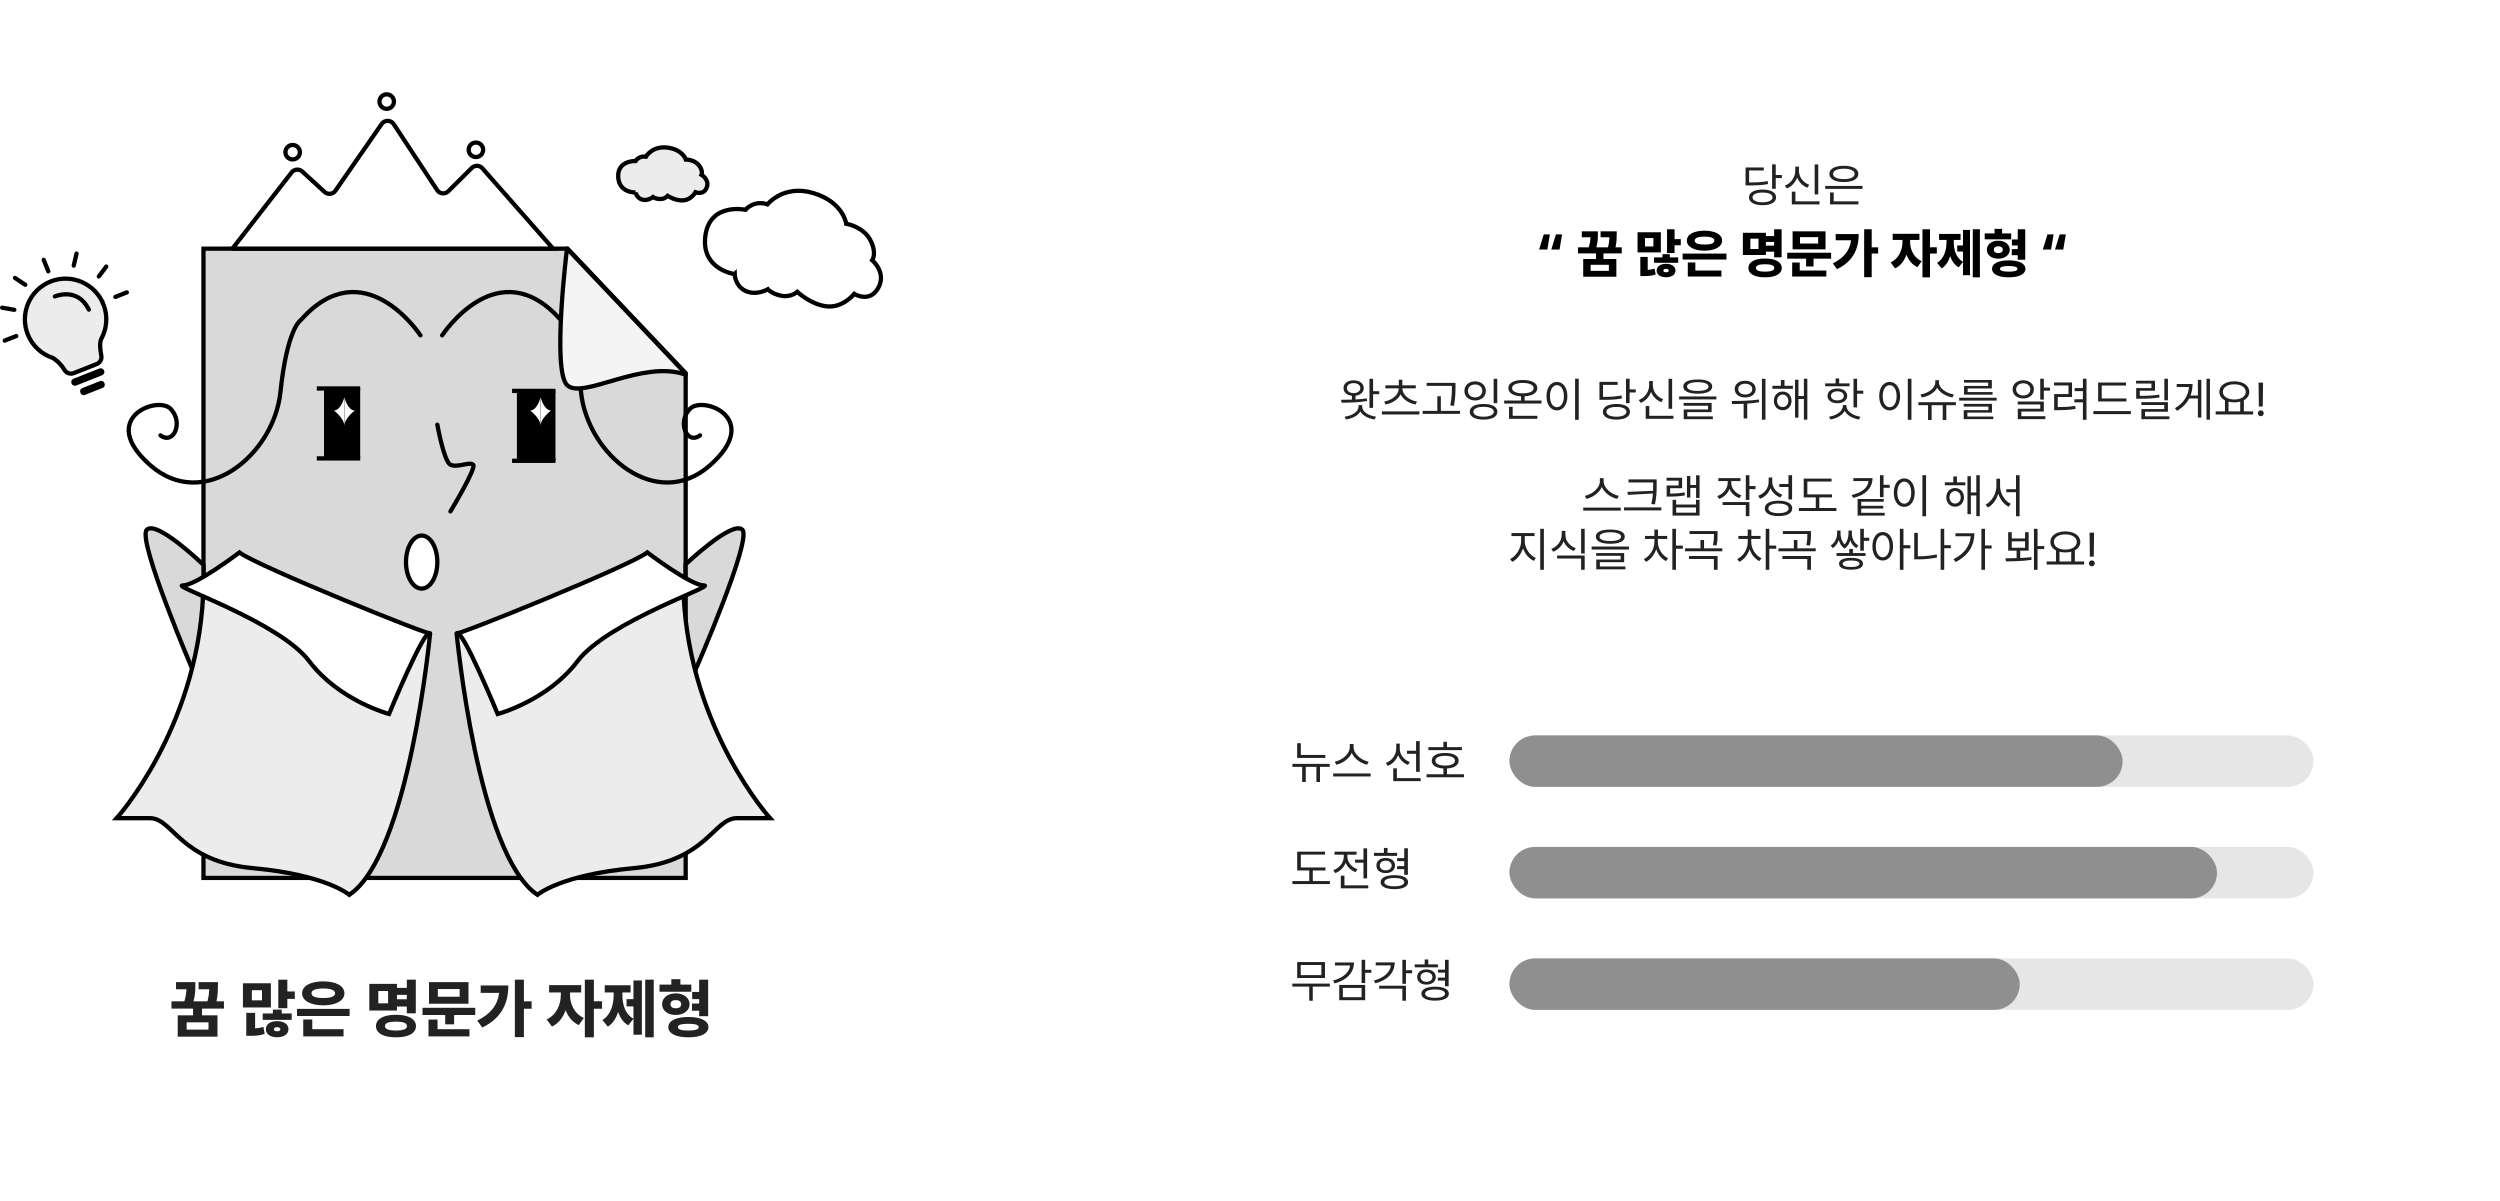 <svg width="1166" height="560" viewBox="0 0 1166 560" fill="none" xmlns="http://www.w3.org/2000/svg">
<path d="M91.098 458.061V459.789C91.098 461.591 91.098 463.949 90.248 467.025H96.752C97.367 464.726 97.514 462.953 97.572 461.4H92.621V458.061H101.645V459.877C101.615 461.796 101.615 464.11 100.971 467.025H104.457V470.424H94.232V473.559H101.439V483.49H82.894V473.559H90.043V470.424H79.965V467.025H86C86.689 464.682 86.894 462.895 86.967 461.4H82.103V458.061H91.098ZM87.055 476.811V480.209H97.25V476.811H87.055ZM134.018 456.918V462.426H137.504V465.883H134.018V470.219H129.799V456.918H134.018ZM126.342 458.588V469.867H113.305V458.588H126.342ZM117.465 461.84V466.557H122.182V461.84H117.465ZM118.988 472.387V479.652C120.38 479.55 121.625 479.345 122.855 478.949L123.441 482.201C121.303 482.992 119.252 483.109 116.439 483.109H114.857V472.387H118.988ZM136.039 472.68V475.668H122.533V472.68H127.279V470.863H131.381V472.68H136.039ZM129.271 476.254C132.377 476.254 134.516 477.689 134.545 480.033C134.516 482.348 132.377 483.783 129.271 483.783C126.107 483.783 123.998 482.348 123.998 480.033C123.998 477.689 126.107 476.254 129.271 476.254ZM129.271 479.066C128.393 479.096 127.748 479.359 127.748 480.033C127.748 480.736 128.393 481 129.271 481C130.121 481 130.766 480.736 130.766 480.033C130.766 479.359 130.121 479.096 129.271 479.066ZM163.051 470.541V473.852H138.529V470.541H163.051ZM160.238 480.004V483.373H141.43V475.492H145.648V480.004H160.238ZM150.775 457.709C156.693 457.709 160.619 459.818 160.648 463.246C160.619 466.732 156.693 468.871 150.775 468.9C144.828 468.871 140.902 466.732 140.902 463.246C140.902 459.818 144.828 457.709 150.775 457.709ZM150.775 461.02C147.23 461.049 145.268 461.781 145.297 463.246C145.268 464.799 147.23 465.473 150.775 465.473C154.291 465.473 156.283 464.799 156.283 463.246C156.283 461.781 154.291 461.049 150.775 461.02ZM193.93 456.918V472.621H189.74V469.457H185.141V471.303H172.25V458.881H185.141V460.727H189.74V456.918H193.93ZM176.439 462.191V467.963H181.01V462.191H176.439ZM184.643 473.295C190.443 473.295 193.988 475.229 194.018 478.568C193.988 481.908 190.443 483.842 184.643 483.812C178.9 483.842 175.355 481.908 175.355 478.568C175.355 475.229 178.9 473.295 184.643 473.295ZM184.643 476.488C181.273 476.488 179.545 477.104 179.545 478.568C179.545 479.975 181.273 480.619 184.643 480.648C188.07 480.619 189.799 479.975 189.828 478.568C189.799 477.104 188.07 476.488 184.643 476.488ZM185.141 466.059H189.74V464.008H185.141V466.059ZM221.645 470.043V473.383H211.801V477.748H207.641V473.383H197.064V470.043H221.645ZM218.51 458.061V468.139H200.082V458.061H218.51ZM204.213 461.312V464.887H214.379V461.312H204.213ZM218.949 480.004V483.373H199.848V475.521H204.066V480.004H218.949ZM244.35 456.918V467.025H247.953V470.482H244.35V483.725H240.131V456.918H244.35ZM237.084 459.613C237.084 467.787 234.096 474.76 224.955 479.242L222.582 476.02C228.749 472.929 232.06 468.915 232.807 463.07H224.193V459.613H237.084ZM265.854 463.949C265.824 467.992 267.699 472.709 272.299 474.789L269.955 478.1C266.996 476.781 264.975 474.188 263.803 471.127C262.616 474.525 260.507 477.367 257.416 478.803L254.984 475.463C259.643 473.295 261.576 468.344 261.576 463.949V462.895H256.098V459.467H271.068V462.895H265.854V463.949ZM276.986 456.918V466.996H280.795V470.482H276.986V483.812H272.768V456.918H276.986ZM304.906 456.918V483.812H300.922V456.918H304.906ZM299.369 457.299V482.611H295.443V469.369H292.221V466H295.443V457.299H299.369ZM290.287 463.979C290.287 468.402 291.459 472.855 295.443 475.141L293.012 478.217C290.683 476.884 289.188 474.657 288.295 471.947C287.387 474.892 285.849 477.382 283.49 478.832L280.971 475.727C284.984 473.236 286.215 468.432 286.215 463.979V462.895H282.055V459.525H294.096V462.895H290.287V463.979ZM322.426 459.232V462.543H307.602V459.232H313.109V456.684H317.328V459.232H322.426ZM315.16 463.305C318.881 463.305 321.605 465.385 321.635 468.373C321.605 471.361 318.881 473.383 315.16 473.383C311.439 473.383 308.803 471.361 308.803 468.373C308.803 465.385 311.439 463.305 315.16 463.305ZM315.16 466.439C313.695 466.439 312.729 467.084 312.729 468.373C312.729 469.662 313.695 470.277 315.16 470.277C316.654 470.277 317.709 469.662 317.709 468.373C317.709 467.084 316.654 466.439 315.16 466.439ZM330.277 456.918V473.969H326.088V471.42H322.748V468.051H326.088V466H322.836V462.631H326.088V456.918H330.277ZM321.078 474.32C326.82 474.32 330.395 476.078 330.424 479.066C330.395 482.025 326.82 483.842 321.078 483.812C315.307 483.842 311.703 482.025 311.703 479.066C311.703 476.078 315.307 474.32 321.078 474.32ZM321.078 477.484C317.855 477.514 316.156 477.953 316.156 479.066C316.156 480.15 317.855 480.648 321.078 480.648C324.213 480.648 325.883 480.15 325.883 479.066C325.883 477.953 324.213 477.514 321.078 477.484Z" fill="#222222"/>
<g filter="url(#filter0_d_444_7)">
<path fill-rule="evenodd" clip-rule="evenodd" d="M582 0C548.311 0 521 27.311 521 61V237.794L460.636 272.147C457.267 274.065 457.267 278.921 460.636 280.838L521 315.192V491C521 524.689 548.311 552 582 552H1099C1132.69 552 1160 524.689 1160 491V61C1160 27.311 1132.69 0 1099 0H582Z" fill="white"/>
</g>
<path d="M747.94 224.455C747.94 227.721 751.679 230.643 755.009 231.266L754.235 232.684C751.356 232.018 748.316 229.966 747.081 227.141C745.846 229.955 742.816 232.007 739.927 232.684L739.153 231.266C742.462 230.621 746.179 227.742 746.179 224.455V222.994H747.94V224.455ZM755.911 236.744V238.141H738.423V236.744H755.911ZM772.669 223.596V225.959C772.669 228.773 772.669 231.373 771.874 235.24L770.177 235.09C770.596 233.253 770.811 231.663 770.929 230.17L759.263 230.814L759.026 229.418L770.993 228.924C771.025 227.914 771.025 226.937 771.036 225.959V225.014H759.542V223.596H772.669ZM774.839 236.637V238.055H757.437V236.637H774.839ZM792.671 221.662V232.232H791.06V227.57H788.374V232.039H786.806V222.006H788.374V226.217H791.06V221.662H792.671ZM781.757 233.113V235.305H791.017V233.113H792.671V240.482H780.081V233.113H781.757ZM781.757 239.107H791.017V236.68H781.757V239.107ZM784.528 222.801V227.699H778.964V230.234C781.478 230.202 783.4 230.105 785.667 229.633L785.86 231.029C783.39 231.502 781.349 231.609 778.577 231.609H777.331V226.41H782.917V224.176H777.288V222.801H784.528ZM807.452 225.186C807.452 227.721 809.321 230.041 812.157 231.029L811.298 232.34C809.117 231.566 807.452 229.998 806.636 228.021C805.819 230.191 804.068 231.878 801.823 232.705L800.921 231.395C803.778 230.385 805.776 227.914 805.798 225.186V224.369H801.437V222.994H811.749V224.369H807.452V225.186ZM815.917 221.641V226.689H818.796V228.129H815.917V233.156H814.241V221.641H815.917ZM815.917 234.166V240.74H814.241V235.541H803.413V234.166H815.917ZM826.573 224.648C826.552 227.377 828.485 229.783 831.3 230.729L830.354 232.039C828.249 231.244 826.595 229.697 825.778 227.678C824.951 229.966 823.2 231.749 820.901 232.619L819.978 231.244C822.921 230.213 824.876 227.678 824.897 224.713V222.736H826.573V224.648ZM835.833 221.641V232.963H834.136V227.141H829.882V225.744H834.136V221.641H835.833ZM829.495 233.521C833.47 233.521 835.897 234.832 835.897 237.131C835.897 239.408 833.47 240.697 829.495 240.697C825.521 240.697 823.093 239.408 823.093 237.131C823.093 234.832 825.521 233.521 829.495 233.521ZM829.495 234.854C826.573 234.854 824.747 235.713 824.769 237.131C824.747 238.506 826.573 239.344 829.495 239.344C832.417 239.344 834.222 238.506 834.222 237.131C834.222 235.713 832.417 234.854 829.495 234.854ZM854.438 230.6V231.975H848.53V236.916H856.501V238.334H839.013V236.916H846.876V231.975H841.247V223.209H854.245V224.584H842.944V230.6H854.438ZM878.479 221.641V226.109H881.358V227.506H878.479V231.867H876.804V221.641H878.479ZM873.345 222.994C873.323 227.764 869.95 230.943 864.321 232.232L863.612 230.857C868.479 229.794 871.196 227.377 871.476 224.369H864.429V222.994H873.345ZM878.565 232.727V234.016H868.081V235.906H878.351V237.195H868.081V239.172H879.017V240.482H866.384V232.727H878.565ZM898.31 221.641V240.783H896.612V221.641H898.31ZM888.147 223.123C890.983 223.145 893.024 225.723 893.024 229.783C893.024 233.844 890.983 236.422 888.147 236.422C885.29 236.422 883.271 233.844 883.271 229.783C883.271 225.723 885.29 223.145 888.147 223.123ZM888.147 224.627C886.235 224.648 884.903 226.668 884.903 229.783C884.903 232.898 886.235 234.918 888.147 234.918C890.06 234.918 891.392 232.898 891.392 229.783C891.392 226.668 890.06 224.648 888.147 224.627ZM916.636 224.949V226.324H907.054V224.949H911.028V222.221H912.704V224.949H916.636ZM911.845 227.613C914.251 227.613 915.97 229.418 915.991 231.953C915.97 234.51 914.251 236.336 911.845 236.336C909.46 236.336 907.741 234.51 907.741 231.953C907.741 229.418 909.46 227.613 911.845 227.613ZM911.845 229.031C910.341 229.053 909.245 230.277 909.245 231.953C909.245 233.65 910.341 234.875 911.845 234.854C913.37 234.875 914.487 233.65 914.487 231.953C914.487 230.277 913.37 229.053 911.845 229.031ZM923.36 221.641V240.74H921.749V231.094H919.214V239.795H917.624V222.113H919.214V229.697H921.749V221.641H923.36ZM932.835 226.775C932.835 230.234 935.048 233.715 937.819 234.982L936.81 236.357C934.64 235.24 932.846 232.952 931.997 230.234C931.148 233.092 929.354 235.541 927.185 236.701L926.089 235.348C928.882 233.973 931.116 230.299 931.116 226.775V223.295H932.835V226.775ZM941.944 221.641V240.783H940.269V229.547H935.735V228.172H940.269V221.641H941.944ZM711.148 252.506C711.148 255.75 713.512 259.037 716.326 260.262L715.381 261.594C713.146 260.573 711.213 258.371 710.332 255.729C709.43 258.532 707.507 260.971 705.326 262.066L704.316 260.734C707.045 259.424 709.43 255.814 709.451 252.506V250.014H704.939V248.617H715.703V250.014H711.148V252.506ZM720.064 246.641V265.74H718.367V246.641H720.064ZM730.098 249.412C730.076 252.205 732.096 254.676 734.932 255.664L734.072 256.996C731.859 256.19 730.108 254.536 729.26 252.42C728.411 254.687 726.639 256.47 724.404 257.34L723.523 256.008C726.381 254.955 728.379 252.291 728.379 249.412V247.586H730.098V249.412ZM739.1 259.102V265.74H737.424V260.498H726.252V259.102H739.1ZM739.1 246.641V258.156H737.424V246.641H739.1ZM751.045 246.984C755.299 246.984 757.791 248.145 757.791 250.271C757.791 252.441 755.299 253.602 751.045 253.623C746.791 253.602 744.277 252.441 744.277 250.271C744.277 248.145 746.791 246.984 751.045 246.984ZM751.045 248.252C747.865 248.252 746.018 249.025 746.039 250.271C746.018 251.604 747.865 252.334 751.045 252.334C754.203 252.334 756.072 251.604 756.072 250.271C756.072 249.025 754.203 248.252 751.045 248.252ZM759.746 254.912V256.287H742.344V254.912H759.746ZM757.512 257.941V262.217H746.168V264.193H758.092V265.525H744.492V260.971H755.857V259.23H744.449V257.941H757.512ZM773.238 252.871C773.238 255.922 775.236 259.059 778.008 260.391L777.02 261.701C774.914 260.67 773.249 258.586 772.465 256.115C771.627 258.769 769.854 260.992 767.674 262.045L766.707 260.734C769.5 259.424 771.584 256.158 771.605 252.871V251.346H767.223V249.971H771.584V247.006H773.281V249.971H777.578V251.346H773.238V252.871ZM781.66 246.641V254.482H784.861V255.922H781.66V265.74H779.984V246.641H781.66ZM803.295 255.729V257.125H785.914V255.729H793.111V251.861H794.766V255.729H803.295ZM801.082 259.316V265.74H799.363V260.713H787.762V259.316H801.082ZM801.082 247.693V249.133C801.082 250.594 801.082 252.248 800.609 254.418L798.912 254.246C799.406 252.098 799.406 250.572 799.406 249.133V249.068H787.977V247.693H801.082ZM816.787 252.871C816.787 255.922 818.785 259.059 821.557 260.391L820.568 261.701C818.463 260.67 816.798 258.586 816.014 256.115C815.176 258.769 813.403 260.992 811.223 262.045L810.256 260.734C813.049 259.424 815.133 256.158 815.154 252.871V251.346H810.771V249.971H815.133V247.006H816.83V249.971H821.127V251.346H816.787V252.871ZM825.209 246.641V254.482H828.41V255.922H825.209V265.74H823.533V246.641H825.209ZM846.844 255.729V257.125H829.463V255.729H836.66V251.861H838.314V255.729H846.844ZM844.631 259.316V265.74H842.912V260.713H831.311V259.316H844.631ZM844.631 247.693V249.133C844.631 250.594 844.631 252.248 844.158 254.418L842.461 254.246C842.955 252.098 842.955 250.572 842.955 249.133V249.068H831.525V247.693H844.631ZM869.295 246.641V250.809H871.809V252.227H869.295V256.824H867.619V246.641H869.295ZM858.424 248.789C858.424 250.196 858.821 252.42 860.314 253.902C861.732 252.463 862.141 250.271 862.141 248.811V247.479H862.506V247.457H863.709V248.789C863.709 250.809 864.547 253.279 866.76 254.418L865.836 255.621C864.343 254.837 863.451 253.473 862.979 251.947C862.538 253.483 861.732 254.966 860.293 255.836C858.832 254.944 858.016 253.387 857.607 251.84C857.103 253.365 856.211 254.805 854.75 255.621L853.826 254.418C855.975 253.193 856.812 250.594 856.834 248.789V247.457H858.424V248.789ZM870.09 257.941V259.273H856.555V257.941H862.506V256.029H864.182V257.941H870.09ZM863.344 260.176C866.846 260.176 868.908 261.164 868.908 262.926C868.908 264.752 866.846 265.697 863.344 265.697C859.777 265.697 857.715 264.752 857.736 262.926C857.715 261.164 859.777 260.176 863.344 260.176ZM863.344 261.4C860.809 261.422 859.391 261.98 859.412 262.926C859.391 263.914 860.809 264.473 863.344 264.451C865.814 264.473 867.254 263.914 867.254 262.926C867.254 261.98 865.814 261.422 863.344 261.4ZM878.104 248.123C880.918 248.145 882.916 250.723 882.938 254.783C882.916 258.844 880.918 261.422 878.104 261.422C875.268 261.422 873.291 258.844 873.291 254.783C873.291 250.723 875.268 248.145 878.104 248.123ZM878.104 249.627C876.213 249.648 874.881 251.668 874.881 254.783C874.881 257.898 876.213 259.918 878.104 259.918C880.016 259.918 881.305 257.898 881.305 254.783C881.305 251.668 880.016 249.648 878.104 249.627ZM887.771 246.641V254.268H890.973V255.729H887.771V265.74H886.096V246.641H887.771ZM909.879 254.268V255.686H906.785V265.74H905.109V246.641H906.785V254.268H909.879ZM894.475 248.531V259.467C897.268 259.456 900.114 259.241 903.262 258.586L903.477 260.025C900.189 260.691 897.225 260.885 894.324 260.885H892.799V248.531H894.475ZM925.799 246.641V254.418H928.893V255.836H925.799V265.74H924.123V246.641H925.799ZM920.857 248.703C920.857 254.117 918.322 259.037 912.092 262.109L911.146 260.777C916.088 258.317 918.773 254.644 919.16 250.121H912.027V248.703H920.857ZM938.281 248.23V251.152H944.49V248.23H946.166V256.824H942.234V260.24C943.996 260.176 945.769 260.047 947.412 259.832L947.52 261.1C943.48 261.744 938.947 261.809 935.596 261.83L935.316 260.391C936.874 260.38 938.668 260.369 940.537 260.305V256.824H936.605V248.23H938.281ZM938.281 255.449H944.49V252.463H938.281V255.449ZM950.312 246.641V254.676H953.428V256.094H950.312V265.74H948.637V246.641H950.312ZM972.055 261.873V263.291H954.566V261.873H958.906V256.717C957.273 255.868 956.285 254.493 956.285 252.764C956.285 249.799 959.186 247.865 963.268 247.844C967.35 247.865 970.25 249.799 970.25 252.764C970.25 254.461 969.294 255.825 967.715 256.674V261.873H972.055ZM963.268 249.24C960.131 249.219 957.918 250.637 957.918 252.764C957.918 254.891 960.131 256.33 963.268 256.33C966.383 256.33 968.617 254.891 968.617 252.764C968.617 250.637 966.383 249.219 963.268 249.24ZM960.561 261.873H966.018V257.318C965.19 257.544 964.267 257.662 963.268 257.662C962.29 257.662 961.377 257.555 960.561 257.34V261.873ZM976.674 248.445L976.523 259.617H974.719L974.568 248.445H976.674ZM975.621 264.129C974.869 264.129 974.225 263.506 974.246 262.732C974.225 261.98 974.869 261.357 975.621 261.357C976.373 261.357 976.996 261.98 976.996 262.732C976.996 263.506 976.373 264.129 975.621 264.129Z" fill="#222222"/>
<path d="M640.411 176.662V182.441H643.269V183.859H640.411V190.24H638.714V176.662H640.411ZM635.319 189.596C635.319 192.109 638.306 193.871 641.765 194.344L641.12 195.654C638.22 195.192 635.588 193.936 634.46 191.895C633.321 193.936 630.679 195.192 627.778 195.654L627.155 194.344C630.614 193.871 633.601 192.109 633.601 189.596V188.951H635.319V189.596ZM625.479 186.459C626.973 186.459 628.713 186.448 630.528 186.373V184.59C628.165 184.343 626.597 182.957 626.618 181.002C626.597 178.854 628.53 177.414 631.323 177.393C634.116 177.414 636.05 178.854 636.05 181.002C636.05 182.925 634.524 184.3 632.226 184.568V186.309C634.02 186.212 635.824 186.062 637.489 185.814L637.618 187.018C633.579 187.748 629.003 187.812 625.694 187.812L625.479 186.459ZM631.323 178.682C629.476 178.682 628.187 179.605 628.187 181.002C628.187 182.398 629.476 183.344 631.323 183.344C633.171 183.344 634.46 182.398 634.46 181.002C634.46 179.605 633.171 178.682 631.323 178.682ZM662.003 191.873V193.291H644.515V191.873H662.003ZM654.097 181.109C654.097 184.268 657.255 186.652 660.886 187.297L660.198 188.672C657.18 188.06 654.43 186.405 653.237 183.902C652.023 186.405 649.273 188.06 646.255 188.672L645.589 187.297C649.198 186.652 652.378 184.268 652.378 181.109H646.147V179.734H652.399V177.113H654.054V179.734H660.327V181.109H654.097ZM678.847 178.574V180.486C678.825 182.828 678.825 185.449 678.138 189.295L676.419 189.102C677.149 185.449 677.149 182.764 677.149 180.486V179.971H665.376V178.574H678.847ZM680.931 191.637V193.033H663.528V191.637H670.36V184.805H672.015V191.637H680.931ZM698.312 176.662V188.027H696.636V176.662H698.312ZM691.931 188.414C695.905 188.414 698.354 189.746 698.376 192.045C698.354 194.365 695.905 195.697 691.931 195.697C687.913 195.697 685.485 194.365 685.485 192.045C685.485 189.746 687.913 188.414 691.931 188.414ZM691.931 189.746C688.966 189.746 687.183 190.605 687.183 192.045C687.183 193.484 688.966 194.344 691.931 194.344C694.874 194.344 696.7 193.484 696.7 192.045C696.7 190.605 694.874 189.746 691.931 189.746ZM687.999 177.865C690.899 177.887 693.005 179.691 693.005 182.334C693.005 184.977 690.899 186.76 687.999 186.781C685.099 186.76 682.993 184.977 682.993 182.334C682.993 179.691 685.099 177.887 687.999 177.865ZM687.999 179.326C686.044 179.305 684.626 180.529 684.647 182.334C684.626 184.117 686.044 185.342 687.999 185.363C689.933 185.342 691.351 184.117 691.351 182.334C691.351 180.529 689.933 179.305 687.999 179.326ZM718.958 186.824V188.221H701.556V186.824H709.419V184.826C705.756 184.644 703.489 183.258 703.489 181.002C703.489 178.66 706.11 177.221 710.257 177.221C714.36 177.221 717.003 178.66 717.003 181.002C717.003 183.258 714.715 184.644 711.095 184.826V186.824H718.958ZM717.024 193.914V195.332H703.812V189.768H705.509V193.914H717.024ZM710.257 178.596C707.185 178.596 705.208 179.541 705.229 181.002C705.208 182.549 707.185 183.451 710.257 183.451C713.308 183.451 715.284 182.549 715.284 181.002C715.284 179.541 713.308 178.596 710.257 178.596ZM736.317 176.641V195.783H734.62V176.641H736.317ZM726.155 178.123C728.991 178.145 731.032 180.723 731.032 184.783C731.032 188.844 728.991 191.422 726.155 191.422C723.298 191.422 721.278 188.844 721.278 184.783C721.278 180.723 723.298 178.145 726.155 178.123ZM726.155 179.627C724.243 179.648 722.911 181.668 722.911 184.783C722.911 187.898 724.243 189.918 726.155 189.918C728.067 189.918 729.399 187.898 729.399 184.783C729.399 181.668 728.067 179.648 726.155 179.627ZM760.058 176.641V181.625H762.915V183.043H760.058V188.049H758.36V176.641H760.058ZM753.913 188.414C757.802 188.414 760.208 189.768 760.208 192.045C760.208 194.365 757.802 195.697 753.913 195.697C750.003 195.697 747.575 194.365 747.575 192.045C747.575 189.768 750.003 188.414 753.913 188.414ZM753.913 189.811C751.034 189.789 749.229 190.648 749.229 192.045C749.229 193.463 751.034 194.344 753.913 194.344C756.771 194.344 758.575 193.463 758.575 192.045C758.575 190.648 756.771 189.789 753.913 189.811ZM754.472 178.102V179.498H747.64V185.105C751.507 185.084 753.741 184.966 756.298 184.439L756.47 185.836C753.806 186.373 751.507 186.48 747.468 186.48H745.985V178.102H754.472ZM779.888 176.662V190.67H778.212V176.662H779.888ZM780.489 193.914V195.332H767.556V189.381H769.231V193.914H780.489ZM770.886 179.648C770.864 182.549 772.862 185.17 775.698 186.201L774.817 187.555C772.604 186.706 770.886 184.987 770.048 182.785C769.199 185.127 767.459 187.007 765.235 187.898L764.312 186.588C767.212 185.471 769.167 182.656 769.167 179.648V177.736H770.886V179.648ZM791.833 176.984C796.087 176.984 798.579 178.145 798.579 180.271C798.579 182.441 796.087 183.602 791.833 183.623C787.579 183.602 785.065 182.441 785.065 180.271C785.065 178.145 787.579 176.984 791.833 176.984ZM791.833 178.252C788.653 178.252 786.806 179.025 786.827 180.271C786.806 181.604 788.653 182.334 791.833 182.334C794.991 182.334 796.86 181.604 796.86 180.271C796.86 179.025 794.991 178.252 791.833 178.252ZM800.534 184.912V186.287H783.132V184.912H800.534ZM798.3 187.941V192.217H786.956V194.193H798.88V195.525H785.28V190.971H796.646V189.23H785.237V187.941H798.3ZM813.962 177.586C816.819 177.564 818.86 179.133 818.86 181.475C818.86 183.795 816.819 185.406 813.962 185.385C811.104 185.406 809.063 183.795 809.063 181.475C809.063 179.133 811.104 177.564 813.962 177.586ZM813.962 178.961C812.05 178.939 810.696 179.992 810.718 181.475C810.696 182.979 812.05 184.01 813.962 183.988C815.896 184.01 817.249 182.979 817.249 181.475C817.249 179.992 815.896 178.939 813.962 178.961ZM823.415 176.662V195.762H821.761V176.662H823.415ZM807.624 187.018C811.212 187.018 816.11 186.953 820.364 186.33L820.472 187.598C818.646 187.931 816.744 188.135 814.907 188.242V195.16H813.231V188.35C811.287 188.436 809.45 188.446 807.86 188.457L807.624 187.018ZM836.22 179.949V181.324H826.638V179.949H830.612V177.221H832.288V179.949H836.22ZM831.429 182.613C833.835 182.613 835.554 184.418 835.575 186.953C835.554 189.51 833.835 191.336 831.429 191.336C829.044 191.336 827.325 189.51 827.325 186.953C827.325 184.418 829.044 182.613 831.429 182.613ZM831.429 184.031C829.925 184.053 828.829 185.277 828.829 186.953C828.829 188.65 829.925 189.875 831.429 189.854C832.954 189.875 834.071 188.65 834.071 186.953C834.071 185.277 832.954 184.053 831.429 184.031ZM842.944 176.641V195.74H841.333V186.094H838.798V194.795H837.208V177.113H838.798V184.697H841.333V176.641H842.944ZM862.646 178.811V180.164H851.259V178.811H856.114V176.512H857.79V178.811H862.646ZM856.952 181.195C859.702 181.195 861.528 182.549 861.55 184.633C861.528 186.717 859.702 188.07 856.952 188.07C854.202 188.07 852.333 186.717 852.354 184.633C852.333 182.549 854.202 181.195 856.952 181.195ZM856.952 182.506C855.147 182.506 853.944 183.344 853.966 184.633C853.944 185.922 855.147 186.738 856.952 186.738C858.735 186.738 859.938 185.922 859.96 184.633C859.938 183.344 858.735 182.506 856.952 182.506ZM866.147 176.641V182.205H869.026V183.645H866.147V190.025H864.472V176.641H866.147ZM861.185 189.273C861.163 191.895 864.278 193.828 867.673 194.365L867.028 195.654C864.171 195.171 861.496 193.796 860.368 191.637C859.208 193.796 856.555 195.171 853.687 195.654L853.042 194.365C856.415 193.828 859.509 191.895 859.509 189.273V188.951H861.185V189.273ZM891.499 176.641V195.783H889.802V176.641H891.499ZM881.337 178.123C884.173 178.145 886.214 180.723 886.214 184.783C886.214 188.844 884.173 191.422 881.337 191.422C878.479 191.422 876.46 188.844 876.46 184.783C876.46 180.723 878.479 178.145 881.337 178.123ZM881.337 179.627C879.425 179.648 878.093 181.668 878.093 184.783C878.093 187.898 879.425 189.918 881.337 189.918C883.249 189.918 884.581 187.898 884.581 184.783C884.581 181.668 883.249 179.648 881.337 179.627ZM912.231 187.576V188.973H907.763V195.891H906.087V188.973H900.909V195.891H899.233V188.973H894.743V187.576H912.231ZM904.347 178.424C904.347 181.131 907.892 183.494 911.286 183.988L910.62 185.385C907.666 184.858 904.733 183.193 903.509 180.83C902.273 183.226 899.341 184.858 896.354 185.385L895.667 183.988C899.104 183.494 902.606 181.174 902.606 178.424V177.328H904.347V178.424ZM931.245 185.514V186.846H913.757V185.514H931.245ZM929.054 188.371V192.432H917.581V194.258H929.677V195.482H915.884V191.271H927.378V189.639H915.862V188.371H929.054ZM928.989 177.221V181.174H917.71V182.85H929.333V184.074H916.034V180.014H927.292V178.445H915.97V177.221H928.989ZM953.245 176.641V180.787H956.124V182.205H953.245V186.373H951.569V176.641H953.245ZM953.245 187.275V191.938H942.761V194.129H953.954V195.482H941.106V190.648H951.569V188.629H941.063V187.275H953.245ZM943.642 177.35C946.521 177.371 948.604 179.09 948.604 181.582C948.604 184.096 946.521 185.836 943.642 185.836C940.784 185.836 938.657 184.096 938.679 181.582C938.657 179.09 940.784 177.371 943.642 177.35ZM943.642 178.768C941.729 178.746 940.312 179.928 940.333 181.582C940.312 183.258 941.729 184.461 943.642 184.461C945.554 184.461 946.95 183.258 946.95 181.582C946.95 179.928 945.554 178.746 943.642 178.768ZM973.14 176.641V195.783H971.464V187.641H967.489V186.223H971.464V182.42H967.64V181.002H971.464V176.641H973.14ZM966.394 178.381V185.17H959.733V189.875C962.602 189.864 964.976 189.757 967.876 189.316L968.026 190.734C964.976 191.207 962.526 191.314 959.476 191.314H958.058V183.795H964.739V179.777H957.993V178.381H966.394ZM991.767 185.836V187.232H978.575V178.424H991.573V179.82H980.251V185.836H991.767ZM993.829 191.723V193.141H976.341V191.723H993.829ZM1005.09 177.586V182.248H997.997V184.611C1001.62 184.611 1004.07 184.515 1007.06 184.053L1007.21 185.363C1004.14 185.857 1001.63 185.965 997.868 185.965H996.321V181.002H1003.43V178.896H996.257V177.586H1005.09ZM1011.12 187.555V192.045H1000.42V194.172H1011.81V195.525H998.749V190.777H1009.41V188.887H998.706V187.555H1011.12ZM1011.12 176.641V186.717H1009.45V176.641H1011.12ZM1030.72 176.641V195.74H1029.11V176.641H1030.72ZM1026.7 177.156V194.773H1025.09V185.857H1021.05C1019.88 188.081 1018.04 190.047 1015.38 191.615L1014.39 190.391C1018.55 187.931 1020.63 184.482 1020.94 180.486H1015.21V179.09H1022.62C1022.61 180.97 1022.31 182.785 1021.67 184.482H1025.09V177.156H1026.7ZM1050.87 191.873V193.291H1033.38V191.873H1037.72V186.717C1036.09 185.868 1035.1 184.493 1035.1 182.764C1035.1 179.799 1038 177.865 1042.08 177.844C1046.17 177.865 1049.07 179.799 1049.07 182.764C1049.07 184.461 1048.11 185.825 1046.53 186.674V191.873H1050.87ZM1042.08 179.24C1038.95 179.219 1036.73 180.637 1036.73 182.764C1036.73 184.891 1038.95 186.33 1042.08 186.33C1045.2 186.33 1047.43 184.891 1047.43 182.764C1047.43 180.637 1045.2 179.219 1042.08 179.24ZM1039.38 191.873H1044.83V187.318C1044.01 187.544 1043.08 187.662 1042.08 187.662C1041.11 187.662 1040.19 187.555 1039.38 187.34V191.873ZM1055.49 178.445L1055.34 189.617H1053.53L1053.38 178.445H1055.49ZM1054.44 194.129C1053.68 194.129 1053.04 193.506 1053.06 192.732C1053.04 191.98 1053.68 191.357 1054.44 191.357C1055.19 191.357 1055.81 191.98 1055.81 192.732C1055.81 193.506 1055.19 194.129 1054.44 194.129Z" fill="#222222"/>
<path d="M618.135 352.107V353.504H604.986V346.629H606.705V352.107H618.135ZM620.176 356.275V357.672H615.643V364.74H613.967V357.672H609.004V364.74H607.328V357.672H602.773V356.275H620.176ZM631.305 348.455C631.305 351.721 635.043 354.643 638.373 355.266L637.6 356.684C634.721 356.018 631.681 353.966 630.445 351.141C629.21 353.955 626.181 356.007 623.291 356.684L622.518 355.266C625.826 354.621 629.543 351.742 629.543 348.455V346.994H631.305V348.455ZM639.275 360.744V362.141H621.787V360.744H639.275ZM652.854 349.25C652.854 351.914 654.787 354.428 657.58 355.438L656.635 356.748C654.54 355.91 652.875 354.245 652.059 352.172C651.242 354.481 649.502 356.318 647.246 357.221L646.344 355.846C649.201 354.793 651.178 352.129 651.199 349.186V346.822H652.854V349.25ZM662.156 345.662V359.971H660.459V351.57H656.205V350.152H660.459V345.662H662.156ZM662.586 362.914V364.332H649.803V358.338H651.5V362.914H662.586ZM681.836 348.477V349.873H666.195V348.477H673.199V345.963H674.854V348.477H681.836ZM682.824 361.109V362.506H665.336V361.109H673.199V358.424C669.805 358.241 667.742 356.92 667.764 354.771C667.742 352.494 670.148 351.162 674.037 351.184C677.883 351.162 680.311 352.494 680.311 354.771C680.311 356.92 678.227 358.241 674.854 358.424V361.109H682.824ZM674.037 352.516C671.18 352.516 669.439 353.354 669.461 354.771C669.439 356.232 671.18 357.049 674.037 357.07C676.852 357.049 678.592 356.232 678.592 354.771C678.592 353.354 676.852 352.516 674.037 352.516Z" fill="#222222"/>
<path d="M618.199 404.6V405.975H612.291V410.916H620.262V412.334H602.773V410.916H610.637V405.975H605.008V397.209H618.006V398.584H606.705V404.6H618.199ZM637.621 395.662V409.67H635.924V402.344H631.992V400.947H635.924V395.662H637.621ZM638.158 412.914V414.332H625.354V408.402H627.051V412.914H638.158ZM628.426 399.594C628.426 402.064 630.338 404.471 633.131 405.416L632.25 406.77C630.091 405.996 628.426 404.385 627.609 402.408C626.782 404.61 625.021 406.372 622.754 407.221L621.873 405.846C624.688 404.857 626.729 402.344 626.729 399.594V398.605H622.41V397.209H632.701V398.605H628.426V399.594ZM651.629 397.789V399.164H640.822V397.789H645.463V395.49H647.139V397.789H651.629ZM646.279 400.152C648.836 400.152 650.641 401.549 650.641 403.676C650.641 405.824 648.836 407.221 646.279 407.221C643.701 407.221 641.939 405.824 641.961 403.676C641.939 401.549 643.701 400.152 646.279 400.152ZM646.279 401.42C644.625 401.441 643.529 402.344 643.529 403.676C643.529 405.029 644.625 405.91 646.279 405.91C647.934 405.91 649.051 405.029 649.072 403.676C649.051 402.344 647.934 401.441 646.279 401.42ZM656.635 395.641V407.994H654.938V405.352H651.607V403.955H654.938V401.635H651.629V400.238H654.938V395.641H656.635ZM650.34 408.188C654.314 408.188 656.742 409.369 656.742 411.453C656.742 413.494 654.314 414.697 650.34 414.697C646.322 414.697 643.916 413.494 643.916 411.453C643.916 409.369 646.322 408.188 650.34 408.188ZM650.34 409.498C647.439 409.498 645.656 410.207 645.656 411.453C645.656 412.656 647.439 413.387 650.34 413.387C653.197 413.387 654.959 412.656 654.959 411.453C654.959 410.207 653.197 409.498 650.34 409.498Z" fill="#222222"/>
<path d="M620.24 458.748V460.145H612.27V466.74H610.615V460.145H602.752V458.748H620.24ZM617.963 448.715V456.148H605.008V448.715H617.963ZM606.662 450.09V454.816H616.287V450.09H606.662ZM636.719 447.641V452.324H639.598V453.721H636.719V458.49H635.043V447.641H636.719ZM631.498 448.887C631.477 453.699 628.104 457.137 622.453 458.684L621.766 457.33C626.471 456.062 629.339 453.517 629.693 450.283H622.625V448.887H631.498ZM636.719 459.371V466.482H624.623V459.371H636.719ZM626.299 460.768V465.107H635.043V460.768H626.299ZM655.732 447.641V452.496H658.611V453.936H655.732V458.855H654.057V447.641H655.732ZM650.49 448.865C650.49 453.699 647.117 457.137 641.467 458.641L640.779 457.33C645.463 456.062 648.353 453.506 648.707 450.262H641.639V448.865H650.49ZM655.732 459.736V466.74H654.057V461.111H643.229V459.736H655.732ZM670.643 449.789V451.164H659.836V449.789H664.477V447.49H666.152V449.789H670.643ZM665.293 452.152C667.85 452.152 669.654 453.549 669.654 455.676C669.654 457.824 667.85 459.221 665.293 459.221C662.715 459.221 660.953 457.824 660.975 455.676C660.953 453.549 662.715 452.152 665.293 452.152ZM665.293 453.42C663.639 453.441 662.543 454.344 662.543 455.676C662.543 457.029 663.639 457.91 665.293 457.91C666.947 457.91 668.064 457.029 668.086 455.676C668.064 454.344 666.947 453.441 665.293 453.42ZM675.648 447.641V459.994H673.951V457.352H670.621V455.955H673.951V453.635H670.643V452.238H673.951V447.641H675.648ZM669.354 460.188C673.328 460.188 675.756 461.369 675.756 463.453C675.756 465.494 673.328 466.697 669.354 466.697C665.336 466.697 662.93 465.494 662.93 463.453C662.93 461.369 665.336 460.188 669.354 460.188ZM669.354 461.498C666.453 461.498 664.67 462.207 664.67 463.453C664.67 464.656 666.453 465.387 669.354 465.387C672.211 465.387 673.973 464.656 673.973 463.453C673.973 462.207 672.211 461.498 669.354 461.498Z" fill="#222222"/>
<rect x="704" y="343" width="375" height="24" rx="12" fill="#E6E6E6"/>
<rect x="704" y="395" width="375" height="24" rx="12" fill="#E6E6E6"/>
<rect x="704" y="447" width="375" height="24" rx="12" fill="#E6E6E6"/>
<rect x="704" y="343" width="286" height="24" rx="12" fill="#8F8F8F"/>
<rect x="704" y="395" width="330" height="24" rx="12" fill="#8F8F8F"/>
<rect x="704" y="447" width="238" height="24" rx="12" fill="#8F8F8F"/>
<path d="M319.797 174.031V409.464H94.897V115.969H264.704L319.797 174.031Z" fill="#D9D9D9" stroke="black" stroke-width="2" stroke-miterlimit="10"/>
<path d="M108.39 115.968L136.027 80.405C137.232 78.853 139.519 78.653 140.971 79.99L151.383 89.519C152.882 90.902 155.276 90.625 156.435 88.95L178.017 57.814C179.376 55.862 182.296 55.893 183.609 57.875L203.893 88.674C205.068 90.456 207.57 90.702 209.084 89.212L220.053 78.315C221.428 76.948 223.683 77.024 224.965 78.484L257.948 115.952H108.405L108.39 115.968Z" fill="white" stroke="black" stroke-width="2" stroke-miterlimit="10"/>
<path d="M136.502 74.362C138.365 74.362 139.875 72.852 139.875 70.989C139.875 69.126 138.365 67.615 136.502 67.615C134.639 67.615 133.128 69.126 133.128 70.989C133.128 72.852 134.639 74.362 136.502 74.362Z" fill="white" stroke="black" stroke-width="2" stroke-miterlimit="10"/>
<path d="M221.965 73.237C223.828 73.237 225.338 71.727 225.338 69.864C225.338 68.001 223.828 66.49 221.965 66.49C220.102 66.49 218.591 68.001 218.591 69.864C218.591 71.727 220.102 73.237 221.965 73.237Z" fill="white" stroke="black" stroke-width="2" stroke-miterlimit="10"/>
<path d="M180.358 50.747C182.222 50.747 183.732 49.237 183.732 47.373C183.732 45.51 182.222 44 180.358 44C178.495 44 176.985 45.51 176.985 47.373C176.985 49.237 178.495 50.747 180.358 50.747Z" fill="white" stroke="black" stroke-width="2" stroke-miterlimit="10"/>
<path d="M196.101 156.406C196.101 156.406 169.671 116.041 140.131 149.44C140.131 149.44 133.912 153.296 130.802 182.839C127.693 212.382 95.043 238.815 70.168 217.047C45.292 195.278 73.277 184.394 79.496 190.613C85.715 196.833 81.051 207.717 74.832 203.053" stroke="black" stroke-width="2" stroke-miterlimit="10" stroke-linecap="round"/>
<path d="M206.221 156.406C206.221 156.406 232.433 116.041 261.729 149.44C261.729 149.44 267.896 153.296 270.98 182.839C274.064 212.382 306.443 238.815 331.114 217.047C355.784 195.278 328.03 184.394 321.862 190.613C315.695 196.833 320.32 207.717 326.488 203.053" stroke="black" stroke-width="2" stroke-miterlimit="10" stroke-linecap="round"/>
<path d="M167.989 181.189H151.121V213.8H167.989V181.189Z" fill="black"/>
<path d="M259.073 182.314H241.081V214.925H259.073V182.314Z" fill="black"/>
<path d="M167.988 181.189H147.747" stroke="black" stroke-width="2" stroke-miterlimit="10"/>
<path d="M167.988 213.801H147.747" stroke="black" stroke-width="2" stroke-miterlimit="10"/>
<path d="M259.074 182.314H238.833" stroke="black" stroke-width="2" stroke-miterlimit="10"/>
<path d="M259.074 214.924H238.833" stroke="black" stroke-width="2" stroke-miterlimit="10"/>
<path d="M319.796 263.179C319.796 263.179 341.57 242.477 346.236 247.077C350.902 251.678 324.245 312.756 324.245 312.756H319.796V263.179Z" fill="#D9D9D9" stroke="black" stroke-width="2" stroke-miterlimit="10"/>
<path d="M94.896 263.463C94.896 263.463 73.122 242.41 68.456 247.089C63.79 251.767 90.448 313.88 90.448 313.88H94.896V263.463Z" fill="#D9D9D9" stroke="black" stroke-width="2" stroke-miterlimit="10"/>
<path d="M203.973 198.057C203.973 198.057 207.025 215.184 210.076 216.741C213.128 218.298 219.094 215.184 220.696 216.741C222.298 218.298 210.076 238.539 210.076 238.539" stroke="black" stroke-width="2" stroke-miterlimit="10" stroke-linecap="round"/>
<path d="M196.662 274.522C200.699 274.522 203.972 268.984 203.972 262.153C203.972 255.321 200.699 249.783 196.662 249.783C192.625 249.783 189.353 255.321 189.353 262.153C189.353 268.984 192.625 274.522 196.662 274.522Z" fill="white" stroke="black" stroke-width="2" stroke-miterlimit="10"/>
<path d="M160.579 185.332C160.579 185.332 159.152 191.29 155.754 191.491C155.754 191.491 160.579 195.06 160.579 198.581" fill="white"/>
<path d="M160.627 185.332C160.627 185.332 162.055 191.29 165.452 191.491C165.452 191.491 160.627 195.06 160.627 198.581" fill="white"/>
<path d="M252.116 185.332C252.116 185.332 250.689 191.29 247.291 191.491C247.291 191.491 252.116 195.06 252.116 198.581" fill="white"/>
<path d="M252.164 185.332C252.164 185.332 253.591 191.29 256.989 191.491C256.989 191.491 252.164 195.06 252.164 198.581" fill="white"/>
<path d="M48.241 141.969C44.393 132.226 33.362 127.432 23.619 131.28C13.876 135.128 9.082 146.158 12.93 155.901C15.086 161.347 19.477 165.257 24.643 166.948C24.643 166.948 27.731 168.639 30.089 172.548C30.973 174.022 32.788 174.658 34.402 174.022L45.091 169.802C46.658 169.182 47.574 167.537 47.248 165.893C46.767 163.41 46.332 159.904 47.248 158.027C49.854 153.248 50.397 147.399 48.256 141.954L48.241 141.969Z" fill="#EDECEC" stroke="black" stroke-width="2" stroke-miterlimit="10"/>
<path d="M46.551 172.334L34.473 177.104C33.86 177.347 33.559 178.04 33.801 178.654L33.807 178.669C34.049 179.282 34.743 179.583 35.357 179.341L47.434 174.571C48.048 174.329 48.349 173.635 48.107 173.021L48.101 173.007C47.859 172.393 47.165 172.092 46.551 172.334Z" fill="black" stroke="black" stroke-miterlimit="10"/>
<path d="M46.869 178.192L38.499 181.497C37.973 181.705 37.715 182.299 37.923 182.825L38.054 183.157C38.262 183.683 38.857 183.941 39.383 183.734L47.752 180.428C48.278 180.221 48.536 179.626 48.328 179.1L48.197 178.768C47.989 178.242 47.395 177.984 46.869 178.192Z" fill="black" stroke="black" stroke-miterlimit="10"/>
<path d="M25.589 138.262C25.589 138.262 36.139 133.577 41.445 144.406" stroke="black" stroke-width="2" stroke-miterlimit="10" stroke-linecap="round"/>
<path d="M20.393 121.195L22.518 126.548" stroke="black" stroke-width="2" stroke-miterlimit="10" stroke-linecap="round"/>
<path d="M6.986 129.635L11.78 132.815" stroke="black" stroke-width="2" stroke-miterlimit="10" stroke-linecap="round"/>
<path d="M1 143.506L6.663 144.499" stroke="black" stroke-width="2" stroke-miterlimit="10" stroke-linecap="round"/>
<path d="M2.209 158.85L7.561 156.74" stroke="black" stroke-width="2" stroke-miterlimit="10" stroke-linecap="round"/>
<path d="M35.703 118.279L34.385 123.88" stroke="black" stroke-width="2" stroke-miterlimit="10" stroke-linecap="round"/>
<path d="M49.561 124.33L46.101 128.922" stroke="black" stroke-width="2" stroke-miterlimit="10" stroke-linecap="round"/>
<path d="M59.147 136.369L53.81 138.479" stroke="black" stroke-width="2" stroke-miterlimit="10" stroke-linecap="round"/>
<path d="M342.628 127.833C342.628 127.833 326.939 125.79 328.975 110.037C331.012 94.3 347.665 97.825 347.665 97.825C347.665 97.825 351.63 93.13 357.959 95.313C357.959 95.313 365.469 85.831 379.432 90.073C393.395 94.315 394.67 104.36 394.67 104.36C394.67 104.36 402.476 105.592 405.834 111.83C409.193 118.069 406.799 121.391 406.799 121.391C406.799 121.391 413.656 127.1 409.597 134.321C405.539 141.543 398.418 137.066 398.418 137.066C398.418 137.066 393.224 143.633 385.73 142.899C378.25 142.166 371.875 136.13 371.875 136.13C371.875 136.13 368.75 138.875 364.287 137.924C359.825 136.973 358.13 134.914 358.13 134.914C358.13 134.914 352.797 138.049 347.774 135.709C342.752 133.37 342.643 127.817 342.643 127.817L342.628 127.833Z" fill="white" stroke="black" stroke-width="2" stroke-miterlimit="10" stroke-linecap="round"/>
<path d="M296.444 89.779C296.444 89.779 288.625 90.078 288.319 82.421C288.014 74.763 296.428 75.092 296.428 75.092C296.428 75.092 297.971 72.535 301.239 73.073C301.239 73.073 304.125 67.958 311.272 68.841C318.419 69.723 319.885 74.404 319.885 74.404C319.885 74.404 323.795 74.359 325.933 77.051C328.071 79.743 327.185 81.523 327.185 81.523C327.185 81.523 331.003 83.692 329.613 87.446C328.223 91.2 324.39 89.659 324.39 89.659C324.39 89.659 322.39 93.204 318.694 93.458C314.998 93.712 311.379 91.364 311.379 91.364C311.379 91.364 310.081 92.92 307.821 92.83C305.561 92.74 304.568 91.903 304.568 91.903C304.568 91.903 302.231 93.817 299.589 93.114C296.948 92.411 296.444 89.764 296.444 89.764V89.779Z" fill="#EDECEC" stroke="black" stroke-width="2" stroke-miterlimit="10" stroke-linecap="round"/>
<path d="M212.969 295.361C212.969 295.361 222.75 398.689 250.651 417.335C250.651 417.335 261.501 408.012 295.602 404.904C329.704 401.797 332.804 381.597 343.654 381.597C354.504 381.597 359.155 381.597 359.155 381.597C359.155 381.597 321.953 340.468 318.853 277.896" fill="#EDECEC"/>
<path d="M212.969 295.361C212.969 295.361 222.75 398.689 250.651 417.335C250.651 417.335 261.501 408.012 295.602 404.904C329.704 401.797 332.804 381.597 343.654 381.597C354.504 381.597 359.155 381.597 359.155 381.597C359.155 381.597 321.953 340.468 318.853 277.896" stroke="black" stroke-width="2" stroke-miterlimit="10"/>
<path d="M301.909 257.656C301.909 257.656 322.07 273.032 328.274 273.032C334.477 273.032 283.299 289.946 269.341 308.397C255.383 326.848 232.121 332.998 232.121 332.998C232.121 332.998 215.65 293.021 213.029 295.327C210.409 297.633 294.155 263.807 301.909 257.656Z" fill="white" stroke="black" stroke-width="2" stroke-miterlimit="10"/>
<path d="M200.6 295.361C200.6 295.361 190.819 398.689 162.918 417.335C162.918 417.335 152.068 408.012 117.967 404.904C83.865 401.797 80.765 381.597 69.915 381.597H54.415C54.415 381.597 91.616 340.468 94.716 277.896" fill="#EDECEC"/>
<path d="M200.6 295.361C200.6 295.361 190.819 398.689 162.918 417.335C162.918 417.335 152.068 408.012 117.967 404.904C83.865 401.797 80.765 381.597 69.915 381.597H54.415C54.415 381.597 91.616 340.468 94.716 277.896" stroke="black" stroke-width="2" stroke-miterlimit="10"/>
<path d="M111.659 257.656C111.659 257.656 91.498 273.032 85.294 273.032C79.091 273.032 130.269 289.946 144.227 308.397C158.185 326.848 181.448 332.998 181.448 332.998C181.448 332.998 197.918 293.021 200.539 295.327C203.16 297.633 119.413 263.807 111.659 257.656Z" fill="white" stroke="black" stroke-width="2" stroke-miterlimit="10"/>
<path d="M264.452 115.969C264.452 115.969 257.41 172.413 264.452 179.565C271.495 186.717 299.541 167.509 319.796 174.755" fill="#F4F4F4"/>
<path d="M264.452 115.969C264.452 115.969 257.41 172.413 264.452 179.565C271.495 186.717 299.541 167.509 319.796 174.755" stroke="black" stroke-width="2" stroke-miterlimit="10" stroke-linecap="round"/>
<path d="M265 116.5L320 174.5" stroke="black" stroke-width="2"/>
<path d="M828.206 76.641V81.625H831.063V83.043H828.206V88.049H826.509V76.641H828.206ZM822.062 88.414C825.95 88.414 828.356 89.768 828.356 92.045C828.356 94.365 825.95 95.697 822.062 95.697C818.151 95.697 815.724 94.365 815.724 92.045C815.724 89.768 818.151 88.414 822.062 88.414ZM822.062 89.811C819.183 89.789 817.378 90.648 817.378 92.045C817.378 93.463 819.183 94.344 822.062 94.344C824.919 94.344 826.724 93.463 826.724 92.045C826.724 90.648 824.919 89.789 822.062 89.811ZM822.62 78.102V79.498H815.788V85.106C819.655 85.084 821.89 84.966 824.446 84.439L824.618 85.836C821.954 86.373 819.655 86.481 815.616 86.481H814.134V78.102H822.62ZM848.036 76.662V90.67H846.36V76.662H848.036ZM848.638 93.914V95.332H835.704V89.381H837.38V93.914H848.638ZM839.034 79.648C839.013 82.549 841.011 85.17 843.847 86.201L842.966 87.555C840.753 86.706 839.034 84.987 838.196 82.785C837.348 85.127 835.607 87.007 833.384 87.898L832.46 86.588C835.36 85.471 837.315 82.656 837.315 79.648V77.736H839.034V79.648ZM868.683 86.717V88.092H851.28V86.717H868.683ZM866.749 93.914V95.332H853.536V89.768H855.233V93.914H866.749ZM859.981 77.328C864.085 77.307 866.728 78.725 866.728 81.109C866.728 83.494 864.085 84.912 859.981 84.912C855.835 84.912 853.214 83.494 853.214 81.109C853.214 78.725 855.835 77.307 859.981 77.328ZM859.981 78.682C856.909 78.682 854.933 79.606 854.954 81.109C854.933 82.613 856.909 83.537 859.981 83.537C863.032 83.537 865.009 82.613 865.009 81.109C865.009 79.606 863.032 78.682 859.981 78.682Z" fill="#222222"/>
<path d="M717.831 116.38L720.004 109.324H722.86L721.688 116.38H717.831ZM723.52 116.38L725.692 109.324H728.549L727.377 116.38H723.52ZM745.248 107.884V109.324C745.248 110.826 745.248 112.791 744.54 115.354H749.96C750.473 113.438 750.595 111.961 750.644 110.667H746.518V107.884H754.037V109.397C754.013 110.997 754.013 112.925 753.476 115.354H756.381V118.187H747.86V120.799H753.866V129.075H738.412V120.799H744.369V118.187H735.971V115.354H741C741.574 113.401 741.745 111.912 741.806 110.667H737.753V107.884H745.248ZM741.879 123.509V126.341H750.375V123.509H741.879ZM781.015 106.932V111.521H783.92V114.402H781.015V118.016H777.499V106.932H781.015ZM774.618 108.323V117.723H763.754V108.323H774.618ZM767.221 111.033V114.964H771.151V111.033H767.221ZM768.49 119.822V125.877C769.65 125.792 770.688 125.621 771.713 125.291L772.201 128.001C770.419 128.66 768.71 128.758 766.366 128.758H765.048V119.822H768.49ZM782.699 120.066V122.557H771.444V120.066H775.399V118.553H778.817V120.066H782.699ZM777.06 123.045C779.647 123.045 781.43 124.241 781.454 126.194C781.43 128.123 779.647 129.319 777.06 129.319C774.423 129.319 772.665 128.123 772.665 126.194C772.665 124.241 774.423 123.045 777.06 123.045ZM777.06 125.389C776.327 125.413 775.79 125.633 775.79 126.194C775.79 126.78 776.327 127 777.06 127C777.768 127 778.305 126.78 778.305 126.194C778.305 125.633 777.768 125.413 777.06 125.389ZM805.209 118.284V121.043H784.774V118.284H805.209ZM802.865 126.17V128.978H787.191V122.41H790.707V126.17H802.865ZM794.979 107.591C799.911 107.591 803.183 109.349 803.207 112.205C803.183 115.11 799.911 116.893 794.979 116.917C790.023 116.893 786.752 115.11 786.752 112.205C786.752 109.349 790.023 107.591 794.979 107.591ZM794.979 110.35C792.025 110.374 790.39 110.984 790.414 112.205C790.39 113.499 792.025 114.061 794.979 114.061C797.909 114.061 799.569 113.499 799.569 112.205C799.569 110.984 797.909 110.374 794.979 110.35ZM830.941 106.932V120.018H827.45V117.381H823.617V118.919H812.875V108.567H823.617V110.105H827.45V106.932H830.941ZM816.366 111.326V116.136H820.175V111.326H816.366ZM823.202 120.579C828.036 120.579 830.99 122.19 831.015 124.974C830.99 127.757 828.036 129.368 823.202 129.344C818.417 129.368 815.463 127.757 815.463 124.974C815.463 122.19 818.417 120.579 823.202 120.579ZM823.202 123.24C820.395 123.24 818.954 123.753 818.954 124.974C818.954 126.146 820.395 126.683 823.202 126.707C826.059 126.683 827.499 126.146 827.523 124.974C827.499 123.753 826.059 123.24 823.202 123.24ZM823.617 114.549H827.45V112.84H823.617V114.549ZM854.037 117.869V120.652H845.834V124.29H842.367V120.652H833.554V117.869H854.037ZM851.425 107.884V116.282H836.068V107.884H851.425ZM839.511 110.594V113.572H847.982V110.594H839.511ZM851.791 126.17V128.978H835.873V122.435H839.389V126.17H851.791ZM872.958 106.932V115.354H875.961V118.235H872.958V129.271H869.442V106.932H872.958ZM866.903 109.178C866.903 115.989 864.413 121.8 856.796 125.535L854.818 122.85C859.958 120.274 862.716 116.929 863.339 112.059H856.161V109.178H866.903ZM890.878 112.791C890.854 116.16 892.416 120.091 896.249 121.824L894.296 124.583C891.83 123.484 890.146 121.324 889.169 118.772C888.18 121.604 886.422 123.973 883.847 125.169L881.82 122.386C885.702 120.579 887.313 116.453 887.313 112.791V111.912H882.748V109.056H895.224V111.912H890.878V112.791ZM900.155 106.932V115.33H903.329V118.235H900.155V129.344H896.64V106.932H900.155ZM923.422 106.932V129.344H920.102V106.932H923.422ZM918.808 107.249V128.343H915.536V117.308H912.851V114.5H915.536V107.249H918.808ZM911.239 112.815C911.239 116.502 912.216 120.213 915.536 122.117L913.51 124.681C911.569 123.57 910.324 121.714 909.579 119.456C908.822 121.91 907.541 123.985 905.575 125.193L903.476 122.605C906.82 120.53 907.846 116.526 907.846 112.815V111.912H904.379V109.104H914.413V111.912H911.239V112.815ZM938.021 108.86V111.619H925.668V108.86H930.258V106.736H933.773V108.86H938.021ZM931.967 112.254C935.067 112.254 937.338 113.987 937.362 116.478C937.338 118.968 935.067 120.652 931.967 120.652C928.866 120.652 926.669 118.968 926.669 116.478C926.669 113.987 928.866 112.254 931.967 112.254ZM931.967 114.866C930.746 114.866 929.94 115.403 929.94 116.478C929.94 117.552 930.746 118.064 931.967 118.064C933.212 118.064 934.091 117.552 934.091 116.478C934.091 115.403 933.212 114.866 931.967 114.866ZM944.564 106.932V121.141H941.073V119.017H938.29V116.209H941.073V114.5H938.363V111.692H941.073V106.932H944.564ZM936.898 121.434C941.684 121.434 944.662 122.898 944.687 125.389C944.662 127.854 941.684 129.368 936.898 129.344C932.089 129.368 929.086 127.854 929.086 125.389C929.086 122.898 932.089 121.434 936.898 121.434ZM936.898 124.07C934.213 124.095 932.797 124.461 932.797 125.389C932.797 126.292 934.213 126.707 936.898 126.707C939.511 126.707 940.902 126.292 940.902 125.389C940.902 124.461 939.511 124.095 936.898 124.07ZM952.768 116.38L954.94 109.324H957.797L956.625 116.38H952.768ZM958.456 116.38L960.629 109.324H963.485L962.313 116.38H958.456Z" fill="black"/>
<defs>
<filter id="filter0_d_444_7" x="454.109" y="0" width="709.891" height="560" filterUnits="userSpaceOnUse" color-interpolation-filters="sRGB">
<feFlood flood-opacity="0" result="BackgroundImageFix"/>
<feColorMatrix in="SourceAlpha" type="matrix" values="0 0 0 0 0 0 0 0 0 0 0 0 0 0 0 0 0 0 127 0" result="hardAlpha"/>
<feOffset dy="4"/>
<feGaussianBlur stdDeviation="2"/>
<feComposite in2="hardAlpha" operator="out"/>
<feColorMatrix type="matrix" values="0 0 0 0 0 0 0 0 0 0 0 0 0 0 0 0 0 0 0.25 0"/>
<feBlend mode="normal" in2="BackgroundImageFix" result="effect1_dropShadow_444_7"/>
<feBlend mode="normal" in="SourceGraphic" in2="effect1_dropShadow_444_7" result="shape"/>
</filter>
</defs>
</svg>
